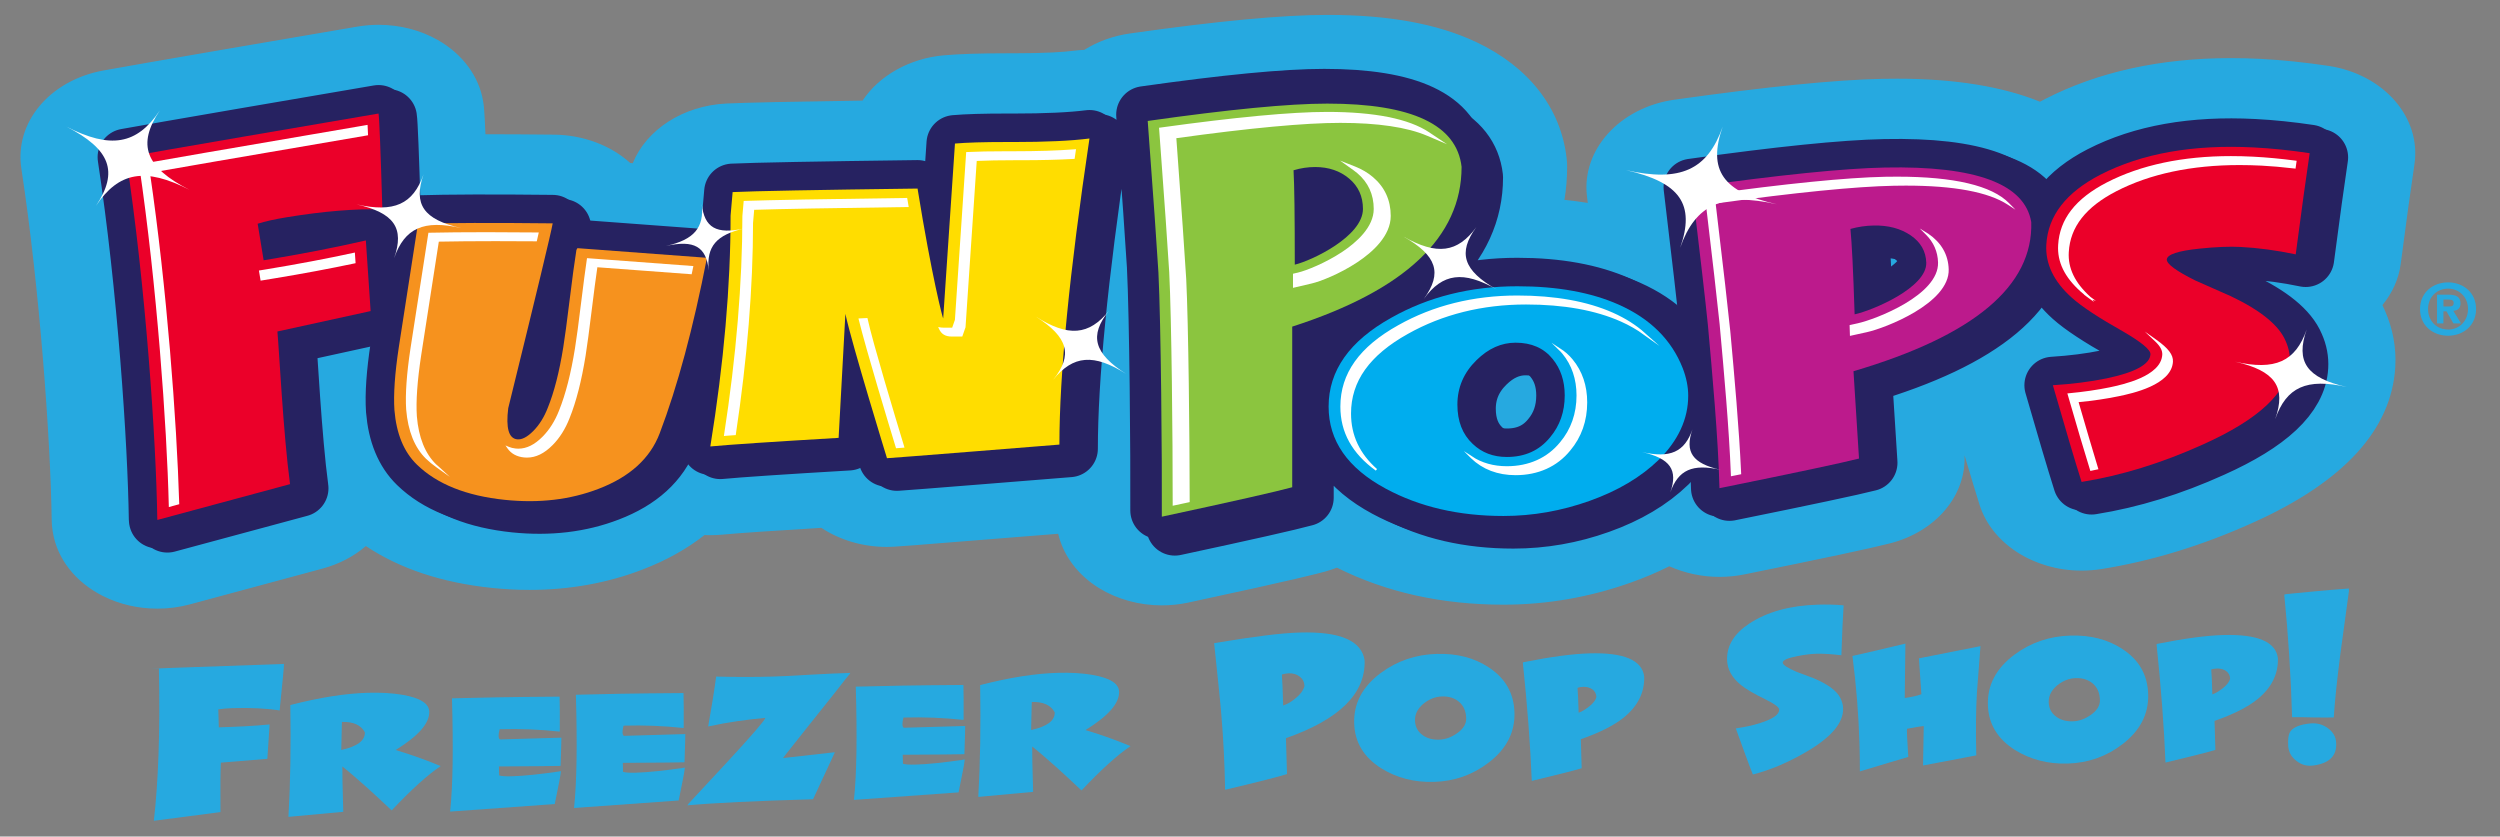 <?xml version="1.0" encoding="utf-8"?>
<!-- Generator: Adobe Illustrator 16.0.4, SVG Export Plug-In . SVG Version: 6.00 Build 0)  -->
<!DOCTYPE svg PUBLIC "-//W3C//DTD SVG 1.1//EN" "http://www.w3.org/Graphics/SVG/1.1/DTD/svg11.dtd">
<svg version="1.1" id="Layer_1" xmlns="http://www.w3.org/2000/svg" xmlns:xlink="http://www.w3.org/1999/xlink" x="0px" y="0px"
	 width="306px" height="102.39px" viewBox="-102.667 -8.223 306 102.39" enable-background="new -102.667 -8.223 306 102.39"
	 xml:space="preserve">
<rect x="-102.667" y="-8.223" width="306" height="102.39" fill="#808080" stroke="none"/>
<g>
	<path fill="#26A9E0" d="M196.98,26.339c-1.818,0-3.436,1.203-3.436,3.265c0,2.065,1.617,3.266,3.436,3.266
		c1.805,0,3.422-1.201,3.422-3.266C200.402,27.542,198.785,26.339,196.98,26.339z M196.98,32.12V32.11
		c-1.355,0.009-2.453-1.001-2.453-2.506c0-1.501,1.098-2.5,2.453-2.5c1.318,0,2.438,0.999,2.438,2.5
		C199.418,31.109,198.299,32.12,196.98,32.12z M198.502,28.904c0-0.801-0.561-1.06-1.506-1.06h-1.371v3.517h0.783v-1.479h0.371
		l0.85,1.479h0.928l-0.938-1.54C198.105,29.785,198.502,29.555,198.502,28.904z M197.1,29.286h-0.691V28.44h0.549
		c0.301,0,0.707,0.026,0.707,0.39C197.664,29.217,197.457,29.286,197.1,29.286z"/>
	<g>
		<g>
			<path fill="#26A9E0" d="M-83.399,66.275c-2.347,0-4.646-0.529-6.65-1.537c-3.373-1.691-5.615-4.545-6.154-7.83l-0.02-0.123
				c-0.073-0.458-0.113-0.913-0.117-1.354c-0.139-9.958-1.487-28.427-3.713-43.027c-0.857-5.615,3.44-10.771,9.997-11.992
				c0.162-0.03,4.304-0.799,31.133-5.38c0.873-0.146,1.74-0.219,2.589-0.219c2.602,0,5.112,0.645,7.257,1.862
				c3.028,1.72,5.051,4.459,5.547,7.517c0.081,0.48,0.152,0.913,0.282,4.016c0.056,0,0.114,0,0.172,0
				c2.453,0,5.219,0.018,8.226,0.05c3.541,0.037,6.932,1.301,9.324,3.472l0.307,0.023c1.669-4.106,6.148-7.055,11.497-7.307
				c2.353-0.111,7.799-0.228,16.633-0.356c2.019-3.049,5.746-5.167,9.937-5.54c1.896-0.168,4.409-0.25,7.688-0.25h0.798
				c4.148,0,6.296-0.168,7.368-0.307c0.463-0.058,0.915-0.095,1.354-0.114c1.632-1.027,3.547-1.717,5.588-2.006
				c10.768-1.529,18.667-2.272,24.149-2.272c7.512,0,13.473,1.086,18.221,3.321c6.439,3.029,10.371,8.08,11.074,14.223
				c0.043,0.336,0.064,0.694,0.064,1.054c0,1.366-0.113,2.717-0.332,4.041c0.971,0.099,1.922,0.224,2.857,0.375
				c-0.033-0.273-0.064-0.55-0.1-0.83c-0.68-5.677,4.025-10.864,10.707-11.805C113.678,2.377,122,1.542,127.729,1.426
				c0.65-0.011,1.242-0.018,1.816-0.018c6.996,0,12.867,0.947,17.482,2.819c0.207-0.112,0.416-0.221,0.625-0.328
				c6.471-3.323,14.125-5.009,22.75-5.009c1.16,0,2.365,0.031,3.584,0.091c2.682,0.139,5.488,0.43,8.352,0.861
				c6.766,1.021,11.385,6.319,10.52,12.062c-0.416,2.765-0.998,6.987-1.682,12.208c-0.24,1.808-1.02,3.534-2.236,5.01
				c0.113,0.231,0.217,0.463,0.318,0.694c0.969,2.213,1.391,4.525,1.258,6.875c-0.447,7.678-6.336,14.1-17.502,19.094
				c-6.113,2.763-12.33,4.665-18.465,5.645c-0.816,0.127-1.635,0.19-2.436,0.19c-5.854,0-10.988-3.315-12.484-8.062
				c-0.488-1.552-1.102-3.58-1.834-6.055c0.211,4.936-3.52,9.351-9.139,10.785c-2.371,0.608-8.197,1.848-17.809,3.795
				c-0.994,0.203-2.023,0.305-3.051,0.305c-2.129,0-4.26-0.455-6.137-1.299c-1.48,0.736-3.045,1.402-4.672,1.979
				c-5.049,1.808-10.311,2.722-15.639,2.722c-7.533,0-14.383-1.525-20.375-4.533c-0.465,0.182-0.938,0.34-1.422,0.471l-0.023,0.008
				c-0.85,0.233-3.432,0.939-16.77,3.801c-1.056,0.225-2.138,0.338-3.221,0.338c-2.746,0-5.474-0.75-7.682-2.115
				c-2.61-1.611-4.381-4.003-4.999-6.65C6.899,58.72,6.68,58.72,5.905,58.72c-2.945,0-5.76-0.824-8.035-2.336
				c-6.047,0.365-10.232,0.65-12.127,0.833c-0.476,0.042-0.969,0.066-1.466,0.066c-0.238,0-0.477-0.005-0.716-0.016
				c-2.155,1.701-4.695,3.113-7.563,4.214c-4.293,1.658-8.958,2.5-13.859,2.5c-1.495,0-3.037-0.082-4.585-0.242
				c-6.104-0.631-11.283-2.354-15.438-5.125c-1.459,1.26-3.281,2.211-5.309,2.759l-16.233,4.38
				C-80.722,66.1-82.058,66.275-83.399,66.275z"/>
		</g>
	</g>
	
		<path fill="#262261" stroke="#262261" stroke-width="6.971" stroke-linecap="round" stroke-linejoin="round" stroke-miterlimit="10" d="
		M-86.016,11.52c2.415,15.82,3.688,34.83,3.818,44.305l0.018,0.1l16.232-4.38c-0.83-6.13-1.346-16.606-1.547-18.686l11.411-2.498
		l-0.585-8.645c-3.831,0.878-8,1.69-12.51,2.431l-0.731-4.477c0.92-0.289,2.104-0.556,3.551-0.794
		c4.509-0.739,8.412-1.06,11.712-0.961c-0.216-7.25-0.372-11.157-0.467-11.734C-82.109,10.79-86.016,11.52-86.016,11.52z
		 M-30.894,22.88c-0.234,1.456-0.514,3.521-0.841,6.186c-0.326,2.665-0.582,4.573-0.768,5.728c-0.483,3.004-1.114,5.47-1.892,7.397
		c-0.45,1.155-1.043,2.105-1.778,2.846c-0.734,0.746-1.391,1.084-1.967,1.026c-1.037-0.11-1.405-1.382-1.101-3.816
		c3.461-14.05,5.274-21.592,5.441-22.624c-7.313-0.079-12.811-0.06-16.49,0.052l-2.34,15.08c-0.49,3.226-0.668,5.799-0.54,7.728
		c0.239,2.895,1.156,5.121,2.75,6.673c2.46,2.386,6.054,3.823,10.781,4.315c4.18,0.431,8.003-0.022,11.475-1.361
		c3.809-1.455,6.295-3.716,7.462-6.779c2.182-5.733,4.109-12.898,5.787-21.491l-15.854-1.179L-30.894,22.88z M21.757,9.667
		c-2.787,0-4.893,0.062-6.319,0.19l-1.436,21.395c-0.035,0.096-1.378-4.966-3.14-15.887c-12.371,0.162-19.916,0.305-22.635,0.431
		l-0.25,2.876c0,8.625-0.824,18.041-2.479,28.26c2.351-0.224,7.586-0.574,15.699-1.054l0.83-15.176
		c0.83,3.833,5.09,17.667,5.09,17.667c0,0.032,21.108-1.67,21.108-1.67c0-8.557,1.225-21.042,3.679-37.464
		c-2.222,0.29-5.34,0.433-9.351,0.433H21.757z M167.787,22.717c1.98-0.206,3.643-0.276,4.986-0.206
		c2.143,0.11,4.398,0.414,6.777,0.909c0.719-5.481,1.289-9.611,1.707-12.38c-2.387-0.362-4.666-0.599-6.844-0.709
		c-7.441-0.382-13.695,0.731-18.77,3.334c-4.203,2.171-6.412,5.025-6.617,8.56c-0.139,2.342,0.9,4.511,3.113,6.496
		c1.211,1.084,3.311,2.468,6.301,4.156c2.25,1.305,3.363,2.232,3.336,2.774c-0.076,1.221-1.857,2.207-5.361,2.948
		c-1.984,0.409-4.182,0.689-6.588,0.838c1.514,5.259,2.684,9.203,3.514,11.834c4.854-0.774,9.787-2.292,14.797-4.561
		c6.914-3.095,10.482-6.436,10.688-10.036c0.053-0.886-0.113-1.765-0.5-2.635c-0.797-1.917-3.039-3.751-6.729-5.506
		c-1.455-0.654-2.893-1.29-4.314-1.908c-2.371-1.177-3.539-2.039-3.506-2.582C163.809,23.431,165.152,22.99,167.787,22.717z
		 M129.262,12.792c-5.07,0.104-12.943,0.908-23.602,2.409c1.016,8.54,1.664,14.157,1.938,16.854
		c0.514,5.682,1.264,13.811,1.422,19.988c9.338-1.893,15.033-3.105,17.078-3.63l-0.68-10.69c14.754-4.35,22.008-10.43,21.764-18.246
		C146.393,14.794,140.418,12.566,129.262,12.792z M125.555,30.766c-0.174-5.555-0.34-8.74-0.51-10.459
		c0.941-0.263,1.891-0.398,2.842-0.419c1.789-0.036,3.301,0.365,4.529,1.2c1.234,0.838,1.867,1.955,1.918,3.343
		C134.424,27.487,127.76,30.281,125.555,30.766z M75.855,11.429c-0.594-5.157-6.072-7.736-16.436-7.736
		c-4.709,0-12.036,0.707-21.979,2.119c0.7,9.401,1.135,15.584,1.311,18.553c0.314,6.253,0.453,23.104,0.417,29.889
		c8.722-1.873,14.04-3.079,15.959-3.604V30.987C68.947,26.539,75.855,20.019,75.855,11.429z M55.445,23.405
		c0-6.108-0.053-9.661-0.156-11.556c0.881-0.265,1.766-0.394,2.65-0.394c1.66,0,3.051,0.473,4.168,1.419
		c1.119,0.947,1.678,2.186,1.678,3.712C63.785,19.943,57.504,22.92,55.445,23.405z M96.678,29.575
		c-3.373-1.5-7.508-2.252-12.391-2.252c-5.732,0-10.873,1.283-15.426,3.846c-5.125,2.856-7.689,6.482-7.689,10.884
		c0,4.185,2.336,7.533,7.01,10.052c4.133,2.226,8.928,3.334,14.387,3.334c3.588,0,7.109-0.615,10.561-1.849
		c3.455-1.231,6.27-2.903,8.438-5.007c2.416-2.392,3.623-5.016,3.623-7.874c0-1.085-0.227-2.211-0.68-3.372
		C103.152,33.877,100.543,31.289,96.678,29.575z M88.287,45.816c-1.311,1.601-3.074,2.403-5.293,2.403
		c-1.678,0-3.072-0.535-4.182-1.604c-1.25-1.174-1.879-2.778-1.879-4.805c0-2.1,0.783-3.913,2.35-5.446
		c1.451-1.423,3.043-2.136,4.779-2.136c1.932,0,3.438,0.657,4.523,1.977c0.992,1.213,1.49,2.704,1.49,4.483
		C90.076,42.682,89.48,44.392,88.287,45.816z"/>
	
		<path fill="#262261" stroke="#262261" stroke-width="6.971" stroke-linecap="round" stroke-linejoin="round" stroke-miterlimit="10" d="
		M20.535,9.159c-2.784,0-4.889,0.063-6.315,0.189l-1.44,21.396c-0.032,0.097-1.375-4.967-3.138-15.887
		c-12.369,0.161-19.916,0.302-22.635,0.432l-0.25,2.875c0,8.624-0.825,18.038-2.479,28.258c2.351-0.224,7.587-0.572,15.702-1.052
		l0.828-15.176c0.832,3.833,5.091,17.666,5.091,17.666c0,0.033,21.105-1.666,21.105-1.666c0-8.561,1.228-21.045,3.68-37.466
		c-2.222,0.287-5.338,0.432-9.351,0.432H20.535z M-87.235,11.009c2.412,15.82,3.687,34.833,3.82,44.305l0.014,0.103l16.235-4.381
		c-0.83-6.132-1.345-16.606-1.548-18.685l11.412-2.498l-0.585-8.646c-3.831,0.881-8.001,1.689-12.51,2.431l-0.732-4.476
		c0.921-0.291,2.103-0.555,3.552-0.792c4.509-0.74,8.413-1.06,11.712-0.961c-0.217-7.25-0.373-11.162-0.468-11.735
		C-83.33,10.283-87.235,11.009-87.235,11.009z M-32.114,22.37c-0.233,1.459-0.514,3.519-0.839,6.189
		c-0.326,2.665-0.583,4.572-0.77,5.726c-0.482,3.006-1.112,5.473-1.893,7.399c-0.449,1.159-1.042,2.104-1.776,2.846
		c-0.736,0.741-1.392,1.083-1.968,1.023c-1.037-0.108-1.403-1.379-1.099-3.815c3.46-14.047,5.274-21.59,5.441-22.622
		c-7.315-0.081-12.812-0.062-16.493,0.052l-2.338,15.082c-0.49,3.223-0.67,5.795-0.54,7.725c0.239,2.896,1.155,5.117,2.751,6.671
		c2.458,2.39,6.051,3.826,10.779,4.314c4.179,0.433,8.002-0.017,11.47-1.355c3.811-1.459,6.299-3.721,7.465-6.782
		c2.182-5.735,4.112-12.896,5.787-21.491l-15.855-1.18L-32.114,22.37z M166.566,22.207c1.98-0.205,3.643-0.275,4.986-0.205
		c2.143,0.108,4.402,0.412,6.777,0.909c0.723-5.48,1.289-9.61,1.707-12.384c-2.383-0.356-4.664-0.593-6.842-0.703
		c-7.441-0.383-13.701,0.729-18.77,3.333c-4.205,2.17-6.414,5.023-6.621,8.554c-0.133,2.35,0.902,4.515,3.115,6.499
		c1.211,1.087,3.309,2.471,6.307,4.156c2.244,1.308,3.357,2.233,3.326,2.779c-0.07,1.219-1.854,2.204-5.354,2.943
		c-1.986,0.41-4.188,0.689-6.592,0.842c1.514,5.257,2.682,9.202,3.514,11.835c4.852-0.776,9.781-2.297,14.799-4.559
		c6.918-3.094,10.48-6.438,10.689-10.044c0.049-0.883-0.115-1.758-0.504-2.629c-0.799-1.917-3.041-3.754-6.727-5.506
		c-1.453-0.654-2.896-1.29-4.316-1.908c-2.369-1.176-3.541-2.041-3.51-2.581C162.59,22.922,163.928,22.479,166.566,22.207z
		 M95.461,29.062c-3.377-1.497-7.512-2.246-12.395-2.246c-5.729,0-10.873,1.281-15.424,3.844c-5.131,2.853-7.688,6.48-7.688,10.885
		c0,4.185,2.334,7.536,7.006,10.05c4.133,2.224,8.928,3.338,14.389,3.338c3.586,0,7.107-0.62,10.559-1.852
		c3.455-1.232,6.268-2.904,8.438-5.007c2.414-2.395,3.623-5.021,3.623-7.871c0-1.09-0.227-2.214-0.678-3.378
		C101.93,33.369,99.324,30.783,95.461,29.062z M87.064,45.305c-1.307,1.606-3.072,2.406-5.289,2.406
		c-1.682,0-3.072-0.535-4.186-1.604c-1.252-1.174-1.871-2.777-1.871-4.805c0-2.101,0.781-3.92,2.346-5.448
		c1.447-1.423,3.041-2.132,4.777-2.132c1.934,0,3.441,0.654,4.52,1.975c0.998,1.21,1.494,2.705,1.494,4.482
		C88.855,42.175,88.26,43.882,87.064,45.305z M77.82,13.477c-0.594-5.16-6.072-7.738-16.436-7.738
		c-4.711,0-12.037,0.706-21.979,2.118c0.697,9.399,1.136,15.582,1.311,18.551c0.313,6.256,0.453,23.105,0.417,29.888
		c8.719-1.87,14.039-3.074,15.961-3.602V33.032C70.91,28.581,77.82,22.063,77.82,13.477z M57.408,25.45
		c0-6.106-0.051-9.661-0.156-11.556c0.883-0.266,1.768-0.394,2.652-0.394c1.662,0,3.053,0.473,4.168,1.42
		c1.119,0.948,1.676,2.185,1.676,3.712C65.748,21.989,59.469,24.963,57.408,25.45z M128.041,12.284
		c-5.068,0.103-12.941,0.907-23.602,2.405c1.021,8.543,1.668,14.159,1.939,16.857c0.514,5.682,1.266,13.81,1.418,19.985
		c9.342-1.892,15.035-3.103,17.08-3.627l-0.676-10.689c14.75-4.351,22-10.433,21.758-18.25
		C145.17,14.284,139.199,12.057,128.041,12.284z M124.338,30.254c-0.176-5.552-0.344-8.736-0.512-10.457
		c0.941-0.26,1.889-0.401,2.84-0.417c1.791-0.037,3.299,0.364,4.529,1.201s1.867,1.952,1.914,3.341
		C133.201,26.979,126.539,29.774,124.338,30.254z"/>
	<path fill="#F6921E" d="M-32.114,22.37c-0.233,1.459-0.514,3.519-0.839,6.189c-0.326,2.665-0.583,4.572-0.77,5.726
		c-0.482,3.006-1.112,5.473-1.893,7.399c-0.449,1.159-1.042,2.104-1.776,2.846c-0.736,0.741-1.392,1.083-1.968,1.023
		c-1.037-0.108-1.403-1.379-1.099-3.815c3.46-14.047,5.274-21.59,5.441-22.622c-7.315-0.081-12.812-0.062-16.493,0.052
		l-2.338,15.082c-0.49,3.223-0.67,5.795-0.54,7.725c0.239,2.896,1.155,5.117,2.751,6.671c2.458,2.39,6.051,3.826,10.779,4.314
		c4.179,0.433,8.002-0.017,11.47-1.355c3.811-1.459,6.299-3.721,7.465-6.782c2.182-5.735,4.112-12.896,5.787-21.491l-15.855-1.18
		L-32.114,22.37z"/>
	<path fill="#FFFFFF" d="M-48.956,21.355c1.943-0.039,4.276-0.061,6.94-0.061c1.517,0,3.179,0.009,4.95,0.02h0.098l0.024-0.096
		c0.07-0.303,0.136-0.594,0.191-0.841l0.032-0.146h-0.149c-2.278-0.023-4.364-0.034-6.208-0.034c-2.744,0-5.114,0.023-7.051,0.067
		l-0.101,0.004l-2.188,14.116c-0.477,3.141-0.655,5.67-0.533,7.516c0.217,2.644,1.036,4.676,2.432,6.035
		c0.37,0.357,0.805,0.71,1.332,1.088l1.584,1.125l-1.431-1.317c-0.038-0.034-0.08-0.067-0.122-0.106
		c-0.045-0.035-0.089-0.073-0.131-0.112c-1.352-1.319-2.143-3.295-2.356-5.88c-0.125-1.825,0.053-4.335,0.527-7.464L-48.956,21.355z
		 M-30.702,23.383l-0.114-0.008l-0.018,0.113c-0.197,1.342-0.429,3.082-0.684,5.178c-0.321,2.633-0.581,4.572-0.773,5.757
		c-0.49,3.058-1.144,5.607-1.943,7.591c-0.501,1.284-1.181,2.365-2.021,3.21c-0.978,0.988-1.949,1.47-2.975,1.47
		c-0.107,0-0.212-0.004-0.318-0.018c-0.312-0.033-0.595-0.101-0.867-0.216l-0.381-0.162l0.234,0.346
		c0.45,0.652,1.14,1.037,2.051,1.127c0.114,0.013,0.228,0.016,0.343,0.016c1.093,0,2.124-0.501,3.15-1.54
		c0.861-0.87,1.557-1.975,2.07-3.293c0.805-1.991,1.464-4.562,1.959-7.638c0.186-1.169,0.448-3.108,0.773-5.771
		c0.243-1.984,0.466-3.688,0.667-5.056l11.436,0.85l0.106,0.009l0.091-0.433c0.031-0.141,0.061-0.29,0.091-0.434l0.028-0.137
		L-30.702,23.383z"/>
	<path fill="#FFDD00" d="M20.535,9.159c-2.784,0-4.889,0.063-6.315,0.189l-1.44,21.396c-0.032,0.097-1.375-4.967-3.138-15.887
		c-12.369,0.161-19.916,0.302-22.635,0.432l-0.25,2.875c0,8.624-0.825,18.038-2.479,28.258c2.351-0.224,7.587-0.572,15.702-1.052
		l0.828-15.176c0.832,3.833,5.091,17.666,5.091,17.666c0,0.033,21.105-1.666,21.105-1.666c0-8.561,1.228-21.045,3.68-37.466
		c-2.222,0.287-5.338,0.432-9.351,0.432H20.535z"/>
	<g>
		<path fill="#FFFFFF" d="M28.885,10.05c-2.033,0.16-4.573,0.241-7.551,0.241h-0.798c-1.937,0-3.562,0.031-4.833,0.096l-0.109,0.006
			l-1.379,20.532l-0.334,0.955h-1.102c-0.129,0-0.253-0.011-0.388-0.036l-0.226-0.039l0.093,0.208
			c0.299,0.665,0.786,0.958,1.584,0.958h1.274l0.397-1.132l1.373-20.363c1.255-0.058,2.842-0.089,4.713-0.089h0.797
			c2.409,0,4.551-0.055,6.373-0.159l0.098-0.007l0.171-1.182L28.885,10.05z"/>
		<path fill="#FFFFFF" d="M8.269,16.007C-1.833,16.142-8.31,16.26-11.533,16.368l-0.106,0.005l-0.159,1.833
			c-0.004,8.17-0.758,17.179-2.242,26.782l-0.022,0.155l0.466-0.039c0.28-0.018,0.576-0.041,0.884-0.064l0.098-0.005l0.015-0.098
			c1.396-9.295,2.103-18,2.104-25.869l0.14-1.609c3.236-0.106,9.379-0.215,18.77-0.343l0.143-0.003l-0.186-1.106H8.269z"/>
		<path fill="#FFFFFF" d="M3.53,30.803l-0.022-0.101l-1.101,0.055l0.036,0.142c0.963,3.895,3.718,12.962,4.538,15.651l0.028,0.094
			l0.097-0.009c0.233-0.017,0.501-0.038,0.786-0.059l0.152-0.016L8,46.416C6.867,42.687,4.158,33.695,3.53,30.803z"/>
	</g>
	<path fill="#EB0029" d="M-87.235,11.009c2.412,15.82,3.687,34.833,3.82,44.305l0.014,0.103l16.235-4.381
		c-0.83-6.132-1.345-16.606-1.548-18.685l11.412-2.498l-0.585-8.646c-3.831,0.881-8.001,1.689-12.51,2.431l-0.732-4.476
		c0.921-0.291,2.103-0.555,3.552-0.792c4.509-0.74,8.413-1.06,11.712-0.961c-0.217-7.25-0.373-11.162-0.468-11.735
		C-83.33,10.283-87.235,11.009-87.235,11.009z"/>
	<path fill="#FFFFFF" d="M-59.372,22.718c-3.315,0.72-6.928,1.404-10.732,2.03l-0.87,0.141l0.204,1.24l1.766-0.291
		c3.365-0.553,6.647-1.167,9.756-1.824l0.104-0.023l-0.089-1.304L-59.372,22.718z M-57.623,8.226
		c-0.017-0.383-0.034-0.716-0.046-0.992l-0.009-0.172l-0.134,0.024c-17.96,3.068-25.078,4.31-27.722,4.782l-0.117,0.023l0.018,0.116
		c2.156,14.604,3.393,31.842,3.626,41.677l0.004,0.158l1.274-0.349l-0.002-0.096c-0.3-10.071-1.522-26.469-3.582-40.461
		c2.726-0.481,9.75-1.708,26.588-4.584l0.105-0.019L-57.623,8.226z"/>
	<path fill="#EB0029" d="M166.566,22.207c1.98-0.205,3.643-0.275,4.986-0.205c2.143,0.108,4.402,0.412,6.777,0.909
		c0.723-5.48,1.289-9.61,1.707-12.384c-2.383-0.356-4.664-0.593-6.842-0.703c-7.441-0.383-13.701,0.729-18.77,3.333
		c-4.205,2.17-6.414,5.023-6.621,8.554c-0.133,2.35,0.902,4.515,3.115,6.499c1.211,1.087,3.309,2.471,6.307,4.156
		c2.244,1.308,3.357,2.233,3.326,2.779c-0.07,1.219-1.854,2.204-5.354,2.943c-1.986,0.41-4.188,0.689-6.592,0.842
		c1.514,5.257,2.682,9.202,3.514,11.835c4.852-0.776,9.781-2.297,14.799-4.559c6.918-3.094,10.48-6.438,10.689-10.044
		c0.049-0.883-0.115-1.758-0.504-2.629c-0.799-1.917-3.041-3.754-6.727-5.506c-1.453-0.654-2.896-1.29-4.316-1.908
		c-2.369-1.176-3.541-2.041-3.51-2.581C162.59,22.922,163.928,22.479,166.566,22.207z"/>
	<g>
		<path fill="#FFFFFF" d="M178.322,11.44c-1.795-0.239-3.555-0.4-5.221-0.487c-0.918-0.048-1.828-0.07-2.699-0.07
			c-5.914,0-11.023,1.083-15.186,3.221c-3.832,1.976-5.783,4.484-5.965,7.66c-0.127,2.062,0.775,3.925,2.754,5.702
			c0.139,0.123,0.293,0.252,0.461,0.392l-0.057-0.019l0.652,0.479l0.578,0.422l-0.182-0.278l0.416,0.144l-0.631-0.461l-0.035-0.027
			c-1.902-1.715-2.771-3.511-2.654-5.487c0.176-3.084,2.088-5.525,5.836-7.456c4.125-2.124,9.195-3.196,15.068-3.196
			c0.877,0,1.779,0.025,2.691,0.07c1.164,0.059,2.484,0.173,4.045,0.354l0.115,0.016l0.016-0.121c0.031-0.245,0.07-0.489,0.102-0.72
			l0.016-0.122L178.322,11.44z M161.266,33.358l-1.416-1.002l1.258,1.192c0.635,0.599,0.918,1.124,0.887,1.65
			c-0.154,2.656-4.875,3.657-6.434,3.989c-1.551,0.319-3.24,0.562-5.037,0.73l-0.146,0.013l0.041,0.141
			c1.078,3.745,2,6.853,2.738,9.24l0.027,0.104l0.109-0.016c0.141-0.026,0.287-0.063,0.432-0.093
			c0.111-0.02,0.213-0.046,0.324-0.067l0.133-0.025l-0.041-0.129c-0.654-2.149-1.457-4.87-2.387-8.084
			c1.746-0.167,3.4-0.41,4.922-0.728c1.598-0.334,6.457-1.365,6.625-4.216C163.352,35.213,162.742,34.407,161.266,33.358z"/>
	</g>
	<path fill="#00ADEE" d="M103.291,36.825c-1.361-3.456-3.967-6.042-7.83-7.763c-3.377-1.497-7.512-2.246-12.395-2.246
		c-5.729,0-10.873,1.281-15.424,3.844c-5.131,2.853-7.688,6.48-7.688,10.885c0,4.185,2.334,7.536,7.006,10.05
		c4.133,2.224,8.928,3.338,14.389,3.338c3.586,0,7.107-0.62,10.559-1.852c3.455-1.232,6.268-2.904,8.438-5.007
		c2.414-2.395,3.623-5.021,3.623-7.871C103.969,39.113,103.742,37.989,103.291,36.825z M87.064,45.305
		c-1.307,1.606-3.072,2.406-5.289,2.406c-1.682,0-3.072-0.535-4.186-1.604c-1.252-1.174-1.871-2.777-1.871-4.805
		c0-2.101,0.781-3.92,2.346-5.448c1.447-1.423,3.041-2.132,4.777-2.132c1.934,0,3.441,0.654,4.52,1.975
		c0.998,1.21,1.494,2.705,1.494,4.482C88.855,42.175,88.26,43.882,87.064,45.305z"/>
	<g>
		<path fill="#FFFFFF" stroke="#FFFFFF" stroke-width="0.244" stroke-miterlimit="20" d="M62.578,42.394
			c0-4.002,2.297-7.222,7.016-9.853c4.271-2.4,9.16-3.616,14.531-3.616c4.598,0,8.514,0.702,11.641,2.092
			c1.062,0.47,2.004,1.018,2.854,1.631c-1.088-0.971-2.383-1.803-3.916-2.484c-3.127-1.389-7.045-2.094-11.637-2.094
			c-5.373,0-10.262,1.217-14.531,3.62c-4.723,2.63-7.02,5.855-7.02,9.854c0,3.109,1.41,5.654,4.285,7.739
			C63.643,47.369,62.578,45.094,62.578,42.394z"/>
		<path fill="#FFFFFF" stroke="#FFFFFF" stroke-width="0.244" stroke-miterlimit="20" d="M82.838,49.816
			c2.73,0,5.014-1.024,6.598-2.971c1.355-1.614,2.049-3.577,2.049-5.817c0-2.02-0.59-3.76-1.752-5.174
			c-0.438-0.536-0.955-0.982-1.527-1.351c0.164,0.159,0.32,0.321,0.465,0.5c1.16,1.412,1.75,3.155,1.75,5.174
			c0,2.242-0.688,4.2-2.047,5.817c-1.584,1.94-3.867,2.97-6.598,2.97c-1.66,0-3.115-0.414-4.336-1.218
			c0.008,0.008,0.016,0.018,0.025,0.026C78.869,49.125,80.682,49.816,82.838,49.816z"/>
	</g>
	<path fill="#BC1A8C" d="M145.959,18.965c-0.789-4.681-6.76-6.908-17.918-6.682c-5.068,0.103-12.941,0.907-23.602,2.405
		c1.021,8.543,1.668,14.159,1.939,16.857c0.514,5.682,1.266,13.81,1.418,19.985c9.342-1.892,15.035-3.103,17.08-3.627l-0.676-10.689
		C138.951,32.864,146.201,26.782,145.959,18.965z M124.338,30.254c-0.176-5.552-0.344-8.736-0.512-10.457
		c0.941-0.26,1.889-0.401,2.84-0.417c1.791-0.037,3.299,0.364,4.529,1.201s1.867,1.952,1.914,3.341
		C133.201,26.979,126.539,29.774,124.338,30.254z"/>
	<g>
		<path fill="#FFFFFF" d="M143.24,16.643c-2.113-2.153-6.719-3.242-13.695-3.242c-0.482,0-0.971,0.004-1.469,0.013
			c-4.736,0.096-12.125,0.836-21.957,2.195L106,15.625l0.016,0.115c0.93,7.841,1.537,13.129,1.801,15.724l0.045,0.514
			c0.469,5.145,1.111,12.196,1.332,17.954l0.004,0.141l1.258-0.253l-0.006-0.104c-0.252-5.564-0.852-12.151-1.289-16.965
			l-0.043-0.458c-0.25-2.502-0.82-7.463-1.789-15.607c9.771-1.348,17.109-2.081,21.814-2.174c0.496-0.011,0.984-0.016,1.463-0.016
			c5.906,0,10.107,0.786,12.48,2.334l0.941,0.616L143.24,16.643z M133.338,20.373c-0.025-0.017-0.055-0.035-0.09-0.054l-0.936-0.575
			l0.746,0.743c0.949,0.94,1.451,2.087,1.492,3.408c0.125,3.992-7.625,6.967-9.83,7.453l-0.996,0.221l0.041,1.322l2.07-0.456
			c2.248-0.49,10.152-3.547,10.018-7.697C135.799,22.941,134.955,21.473,133.338,20.373z"/>
	</g>
	<path fill="#8BC53F" d="M59.793,4.459c-4.711,0-12.037,0.71-21.98,2.123c0.698,9.397,1.135,15.581,1.311,18.55
		c0.312,6.252,0.454,23.103,0.416,29.89c8.724-1.874,14.041-3.077,15.961-3.606V31.756c13.82-4.451,20.73-10.97,20.73-19.557
		C75.635,7.039,70.156,4.459,59.793,4.459z M55.814,24.172c0-6.107-0.049-9.663-0.152-11.555c0.881-0.265,1.766-0.396,2.648-0.396
		c1.662,0,3.055,0.478,4.17,1.423c1.119,0.945,1.678,2.181,1.678,3.708C64.158,20.714,57.875,23.686,55.814,24.172z"/>
	<g>
		<path fill="#FFFFFF" d="M65.371,13.444c-0.631-0.534-1.361-0.963-2.166-1.281l-1.854-0.729l1.621,1.156
			c0.168,0.117,0.33,0.24,0.486,0.375c1.34,1.135,2.02,2.613,2.02,4.386c0,2.229-2.105,4.093-3.871,5.267
			c-2.02,1.336-4.375,2.281-5.406,2.523l-0.416,0.096l-0.189,0.045v1.728l0.303-0.07l2.008-0.472
			c0.99-0.231,3.381-1.142,5.562-2.591c1.867-1.236,4.09-3.226,4.09-5.672C67.559,16.279,66.824,14.675,65.371,13.444z M72.26,7.97
			c-2.48-1.655-6.676-2.496-12.467-2.496c-4.383,0-11.233,0.642-20.366,1.909l-0.228,0.029l0.019,0.229
			c0.656,8.885,1.059,14.595,1.229,17.453c0.288,5.762,0.432,20.381,0.423,28.282l-0.002,0.304l0.296-0.062l0.961-0.206l0.63-0.136
			l0.194-0.042v-0.199c-0.005-7.651-0.145-21.561-0.423-27.115c-0.164-2.778-0.56-8.417-1.209-17.23
			c8.977-1.247,15.727-1.874,20.068-1.874c4.596,0,8.178,0.531,10.641,1.582l2.414,1.029L72.26,7.97z"/>
	</g>
	<path fill="#FFFFFF" d="M26.226,38.28c2.46-3.043,1.864-5.23-2.117-7.756c3.98,2.526,6.512,2.322,8.971-0.718
		c-2.459,3.04-1.864,5.228,2.118,7.756C31.216,35.033,28.686,35.236,26.226,38.28z"/>
	<path fill="#FFFFFF" d="M-54.43,23.375c1.298-3.688,0-5.546-4.596-6.583c4.596,1.038,6.913-0.003,8.209-3.689
		c-1.296,3.687,0,5.547,4.596,6.59C-50.817,18.648-53.132,19.687-54.43,23.375z"/>
	<path fill="#FFFFFF" d="M71.607,28.361c2.309-3.155,1.605-5.308-2.494-7.631c4.1,2.324,6.615,1.997,8.928-1.158
		c-2.312,3.155-1.607,5.31,2.49,7.638C76.434,24.881,73.916,25.206,71.607,28.361z"/>
	<path fill="#FFFFFF" d="M101.771,52.06c0.979-2.771,0.002-4.169-3.451-4.951c3.453,0.782,5.197-0.001,6.17-2.773
		c-0.973,2.772,0,4.168,3.455,4.952C104.49,48.504,102.75,49.288,101.771,52.06z"/>
	<path fill="#FFFFFF" d="M-15.914,24.876c-0.308-2.922-1.788-3.765-5.245-2.989c3.457-0.776,4.696-2.228,4.389-5.149
		c0.307,2.922,1.785,3.766,5.241,2.993C-14.984,20.504-16.222,21.954-15.914,24.876z"/>
	<path fill="#FFFFFF" d="M102.982,22.107c1.873-5.325,0-8.007-6.635-9.507c6.635,1.5,9.977,0,11.846-5.326
		c-1.869,5.325,0,8.006,6.635,9.508C108.193,15.281,104.855,16.783,102.982,22.107z"/>
	<path fill="#FFFFFF" d="M-90.93,16.982c2.808-4.192,1.786-6.933-3.626-9.714c5.413,2.781,8.642,2.227,11.446-1.966
		c-2.804,4.193-1.782,6.933,3.632,9.711C-84.893,12.234-88.122,12.79-90.93,16.982z"/>
	<path fill="#FFFFFF" d="M175.811,43.09c1.385-3.943,0-5.929-4.914-7.044c4.914,1.115,7.389,0.004,8.777-3.939
		c-1.389,3.943-0.002,5.93,4.91,7.041C179.672,38.036,177.195,39.147,175.811,43.09z"/>
</g>
<g>
	<path fill="#26A9E0" d="M-83.218,73.612c0.08,3.917,0.064,7.414-0.046,10.494c-0.111,3.079-0.3,5.772-0.567,8.082l0.001,0.05
		l8.147-1.062c-0.02-3-0.003-5.019,0.05-6.054l5.689-0.465l0.278-4.21c-0.964,0.096-1.962,0.17-2.995,0.225
		c-1.033,0.055-2.106,0.099-3.223,0.131l-0.064-2.199c0.232-0.04,0.494-0.072,0.785-0.098c0.291-0.024,0.62-0.043,0.987-0.054
		c2.232-0.064,4.144,0.03,5.735,0.284c0.183-1.772,0.317-3.131,0.407-4.075c0.089-0.944,0.132-1.484,0.128-1.618
		c-6.68,0.228-11.297,0.39-13.854,0.488C-84.314,73.632-84.8,73.658-83.218,73.612z"/>
	<path fill="#26A9E0" d="M-54.242,83.579c2.784-1.715,4.157-3.279,4.116-4.696c-0.029-0.999-1.116-1.685-3.261-2.057
		c-1.24-0.214-2.66-0.298-4.259-0.252c-2.765,0.08-5.927,0.581-9.485,1.5c0.038,2.483,0.041,4.855,0.005,7.115
		c-0.034,2.261-0.113,4.451-0.235,6.572l6.71-0.619c-0.045-1.565-0.078-2.812-0.096-3.736c-0.019-0.925-0.023-1.529-0.015-1.813
		c0.444,0.354,0.922,0.754,1.436,1.197c0.513,0.444,1.06,0.924,1.643,1.44c0.496,0.453,0.989,0.905,1.478,1.357
		c0.488,0.453,0.98,0.914,1.478,1.384c2.394-2.537,4.393-4.346,5.996-5.426c-0.708-0.297-1.515-0.61-2.416-0.943
		C-52.051,84.27-53.082,83.93-54.242,83.579z M-60.896,83.571l0.077-3.403l0.024-0.025c1.383-0.04,2.312,0.383,2.788,1.27
		C-57.977,82.429-58.94,83.148-60.896,83.571z"/>
	<path fill="#26A9E0" d="M-41.475,82.284c-0.205-0.145-0.216-0.561-0.036-1.249c1.25-0.036,2.483-0.03,3.702,0.018
		s2.43,0.138,3.634,0.27l0.024-0.051c0.006-0.95,0.007-1.775,0.003-2.476c-0.003-0.7-0.012-1.283-0.025-1.75
		c-2.95,0.019-5.518,0.047-7.7,0.085c-2.184,0.038-4.009,0.079-5.474,0.121c0.088,3.032,0.115,5.695,0.081,7.988
		c-0.034,2.294-0.136,4.252-0.305,5.874l12.804-0.921c0.219-1.073,0.394-1.941,0.525-2.604c0.131-0.662,0.208-1.136,0.234-1.42
		c-2.49,0.372-4.494,0.58-6.009,0.624c-0.767,0.022-1.284-0.013-1.554-0.105l-0.032-1.099c4.217-0.022,6.735-0.045,7.551-0.068
		c0.035-1.068,0.062-1.891,0.079-2.466c0.017-0.576,0.023-0.905,0.021-0.989L-41.475,82.284z"/>
	<path fill="#26A9E0" d="M-26.307,81.846c-0.205-0.145-0.216-0.561-0.036-1.25c1.25-0.036,2.483-0.029,3.702,0.019
		s2.43,0.138,3.634,0.27l0.024-0.051c0.006-0.95,0.007-1.775,0.003-2.476c-0.003-0.701-0.012-1.283-0.025-1.75
		c-2.95,0.019-5.518,0.047-7.7,0.085c-2.184,0.038-4.009,0.078-5.474,0.121c0.088,3.032,0.115,5.694,0.081,7.988
		c-0.034,2.294-0.136,4.252-0.305,5.873l12.804-0.92c0.219-1.073,0.394-1.941,0.525-2.604c0.131-0.662,0.208-1.136,0.234-1.42
		c-2.49,0.372-4.494,0.58-6.009,0.624c-0.767,0.022-1.284-0.014-1.554-0.105l-0.032-1.1c4.217-0.021,6.735-0.045,7.551-0.068
		c0.035-1.067,0.062-1.891,0.079-2.466c0.017-0.576,0.023-0.905,0.021-0.988L-26.307,81.846z"/>
	<path fill="#26A9E0" d="M-6.048,74.506c-0.791,0.04-1.479,0.068-2.061,0.085c-1.049,0.03-2.146,0.046-3.288,0.046
		s-2.348-0.016-3.615-0.046c-0.109,0.837-0.246,1.762-0.408,2.775s-0.351,2.123-0.566,3.33c1.243-0.269,2.445-0.487,3.607-0.654
		c1.162-0.167,2.292-0.3,3.39-0.398c-0.091,0.337-1.664,2.157-4.719,5.464c-0.76,0.822-2.312,2.493-4.657,5.012l-0.168,0.229
		c3.16-0.291,8.288-0.539,15.385-0.745l2.638-5.679l-0.002-0.075l-6.258,0.707l-0.026-0.049c1.062-1.349,2.124-2.688,3.186-4.02
		c1.062-1.331,2.124-2.662,3.186-3.993c0.514-0.666,0.92-1.186,1.218-1.562c0.297-0.375,0.487-0.605,0.568-0.691
		c0.016-0.017,0.024-0.033,0.023-0.051c0-0.016,0.007-0.033,0.023-0.051C0.091,74.179-1.5,74.25-3.364,74.354
		C-4.362,74.416-5.257,74.467-6.048,74.506z"/>
	<path fill="#26A9E0" d="M7.953,80.854c-0.204-0.145-0.216-0.561-0.036-1.25c1.25-0.036,2.483-0.029,3.702,0.019
		s2.43,0.138,3.634,0.27l0.024-0.051c0.006-0.95,0.007-1.775,0.003-2.476c-0.003-0.701-0.012-1.283-0.025-1.75
		c-2.95,0.019-5.518,0.047-7.7,0.085c-2.184,0.038-4.009,0.078-5.475,0.121c0.088,3.032,0.115,5.694,0.081,7.988
		c-0.033,2.294-0.135,4.252-0.305,5.873l12.804-0.92c0.219-1.073,0.394-1.941,0.524-2.604c0.131-0.662,0.209-1.136,0.234-1.42
		c-2.49,0.372-4.494,0.58-6.01,0.624c-0.766,0.022-1.284-0.013-1.553-0.105l-0.032-1.1c4.217-0.021,6.735-0.044,7.551-0.068
		c0.036-1.067,0.062-1.891,0.079-2.466c0.017-0.576,0.023-0.905,0.021-0.988L7.953,80.854z"/>
	<path fill="#26A9E0" d="M30.195,81.137c2.785-1.715,4.157-3.28,4.116-4.696c-0.029-1-1.116-1.686-3.261-2.057
		c-1.24-0.214-2.659-0.298-4.259-0.252c-2.766,0.08-5.928,0.58-9.486,1.5c0.038,2.483,0.041,4.854,0.005,7.115
		c-0.034,2.261-0.112,4.451-0.234,6.572l6.71-0.619c-0.045-1.566-0.078-2.812-0.096-3.736c-0.019-0.925-0.023-1.529-0.015-1.813
		c0.444,0.354,0.922,0.753,1.435,1.196c0.513,0.444,1.061,0.924,1.643,1.441c0.497,0.452,0.989,0.905,1.478,1.357
		s0.98,0.914,1.478,1.383c2.394-2.537,4.393-4.346,5.996-5.426c-0.709-0.296-1.515-0.61-2.416-0.942
		C32.387,81.827,31.356,81.486,30.195,81.137z M23.542,81.129l0.077-3.404l0.024-0.025c1.383-0.04,2.312,0.384,2.788,1.27
		C26.461,79.985,25.498,80.705,23.542,81.129z"/>
	<path fill="#26A9E0" d="M64.363,72.619c-0.354-2.424-3.005-3.564-7.952-3.421c-1.134,0.032-2.568,0.157-4.304,0.374
		c-1.736,0.218-3.79,0.527-6.163,0.929c0.23,2.229,0.421,4.064,0.572,5.511c0.15,1.447,0.251,2.52,0.306,3.218
		c0.126,1.48,0.228,2.982,0.305,4.506s0.131,3.094,0.162,4.71c2.086-0.494,3.754-0.9,5.004-1.221
		c1.25-0.319,2.105-0.552,2.568-0.699l-0.127-4.398C61.271,79.837,64.48,76.668,64.363,72.619z M56.04,77.138
		c-0.553,0.482-1.102,0.815-1.646,0.997c-0.027-0.966-0.056-1.765-0.082-2.398c-0.026-0.633-0.053-1.099-0.078-1.398
		c0.298-0.092,0.579-0.142,0.846-0.149c0.533-0.016,0.983,0.122,1.351,0.411c0.366,0.29,0.557,0.676,0.571,1.159
		C56.881,76.229,56.561,76.688,56.04,77.138z"/>
	<path fill="#26A9E0" d="M79.543,73.456c-1.768-1.166-3.885-1.714-6.35-1.642c-2.565,0.074-4.845,0.849-6.836,2.323
		c-2.253,1.666-3.344,3.723-3.272,6.172c0.066,2.315,1.17,4.151,3.31,5.507c1.902,1.179,4.053,1.733,6.452,1.664
		c2.515-0.073,4.752-0.863,6.708-2.37c2.17-1.663,3.22-3.703,3.149-6.118C82.636,76.626,81.582,74.781,79.543,73.456z M75.65,81.547
		c-0.703,0.487-1.42,0.741-2.153,0.763c-0.816,0.023-1.488-0.157-2.017-0.542c-0.612-0.432-0.93-1.032-0.952-1.798
		c-0.022-0.783,0.332-1.478,1.065-2.082c0.7-0.554,1.451-0.843,2.25-0.865c0.85-0.024,1.549,0.201,2.096,0.677
		c0.548,0.476,0.833,1.14,0.857,1.989C76.817,80.388,76.436,81.008,75.65,81.547z"/>
	<path fill="#26A9E0" d="M91.874,71.749c-2.065,0.06-4.757,0.421-8.072,1.084l-0.073,0.052c0.553,5.286,0.918,10.111,1.094,14.475
		c1.556-0.378,2.844-0.695,3.861-0.95c1.019-0.254,1.767-0.455,2.246-0.603l-0.103-3.549c2.327-0.817,4.078-1.701,5.251-2.652
		c1.727-1.4,2.562-3.075,2.506-5.024C98.325,72.571,96.089,71.627,91.874,71.749z M92.445,77.659
		c-0.146,0.188-0.323,0.369-0.535,0.541c-0.212,0.173-0.436,0.334-0.674,0.482c-0.237,0.148-0.464,0.26-0.678,0.332
		c-0.022-0.782-0.046-1.429-0.068-1.936c-0.023-0.509-0.047-0.878-0.069-1.111c0.197-0.072,0.43-0.113,0.696-0.121
		c0.45-0.013,0.828,0.094,1.135,0.318s0.466,0.536,0.478,0.937C92.685,77.286,92.59,77.473,92.445,77.659z"/>
	<path fill="#26A9E0" d="M117.319,72.088c0.895-0.176,1.65-0.272,2.268-0.29c0.482-0.015,0.987-0.004,1.513,0.031
		c0.527,0.034,1.065,0.086,1.618,0.152c0.09-2.67,0.181-4.707,0.273-6.11c-0.552-0.05-1.091-0.08-1.615-0.091
		c-0.526-0.01-1.038-0.007-1.538,0.008c-3.415,0.099-6.228,0.88-8.436,2.344c-1.833,1.221-2.724,2.697-2.673,4.43
		c0.033,1.149,0.596,2.167,1.688,3.053c0.581,0.483,1.599,1.079,3.053,1.787c1.083,0.536,1.628,0.945,1.637,1.229
		c0.017,0.6-0.76,1.147-2.329,1.644c-0.445,0.146-0.917,0.271-1.414,0.378c-0.498,0.106-1.02,0.2-1.568,0.282
		c0.453,1.255,0.853,2.352,1.196,3.292s0.642,1.725,0.894,2.351c2.168-0.562,4.358-1.493,6.572-2.792
		c3.032-1.771,4.524-3.54,4.473-5.306c-0.012-0.416-0.124-0.838-0.336-1.266c-0.443-0.888-1.543-1.698-3.297-2.432l-2.048-0.766
		c-1.132-0.484-1.701-0.859-1.709-1.126C115.532,72.59,116.125,72.322,117.319,72.088z"/>
	<path fill="#26A9E0" d="M132.51,76.751c-0.545,0.199-1.224,0.353-2.038,0.459l0.083-6.655c-1.458,0.343-2.72,0.642-3.788,0.897
		s-1.967,0.461-2.695,0.615c0.235,1.812,0.425,3.614,0.568,5.411s0.242,3.604,0.294,5.419c0.017,0.55,0.028,1.1,0.036,1.649
		c0.007,0.55,0.011,1.101,0.01,1.65c1.322-0.404,2.475-0.75,3.459-1.038c0.984-0.287,1.807-0.531,2.468-0.733
		c-0.148-2.229-0.198-3.379-0.15-3.447c0.481-0.098,0.892-0.172,1.231-0.224c0.341-0.051,0.61-0.088,0.811-0.111l-0.086,4.83
		l6.517-1.238c-0.072-3.066-0.046-5.627,0.078-7.682c-0.001-0.033,0.145-1.93,0.436-5.689l-7.534,1.493L132.51,76.751z"/>
	<path fill="#26A9E0" d="M157.108,71.212c-1.768-1.166-3.884-1.713-6.35-1.642c-2.565,0.074-4.844,0.849-6.835,2.323
		c-2.253,1.666-3.344,3.724-3.273,6.173c0.067,2.315,1.171,4.151,3.311,5.506c1.901,1.18,4.052,1.733,6.451,1.664
		c2.515-0.073,4.752-0.863,6.709-2.37c2.17-1.663,3.22-3.703,3.149-6.118C160.202,74.382,159.148,72.537,157.108,71.212z
		 M153.217,79.303c-0.703,0.487-1.421,0.741-2.154,0.763c-0.816,0.023-1.488-0.157-2.016-0.542
		c-0.613-0.432-0.931-1.031-0.953-1.798c-0.022-0.782,0.333-1.478,1.065-2.082c0.701-0.554,1.451-0.842,2.251-0.865
		c0.85-0.024,1.548,0.201,2.096,0.677c0.547,0.477,0.833,1.14,0.857,1.989C154.384,78.144,154.001,78.764,153.217,79.303z"/>
	<path fill="#26A9E0" d="M169.44,69.505c-2.065,0.06-4.757,0.421-8.072,1.084l-0.073,0.052c0.553,5.286,0.917,10.111,1.094,14.475
		c1.556-0.378,2.844-0.694,3.861-0.949c1.019-0.255,1.767-0.456,2.246-0.604l-0.103-3.548c2.327-0.817,4.078-1.702,5.25-2.653
		c1.728-1.4,2.562-3.075,2.506-5.024C175.892,70.327,173.655,69.383,169.44,69.505z M170.012,75.415
		c-0.146,0.188-0.323,0.369-0.535,0.541c-0.212,0.174-0.437,0.334-0.674,0.483c-0.237,0.147-0.464,0.259-0.679,0.331
		c-0.022-0.782-0.045-1.429-0.067-1.936c-0.023-0.509-0.047-0.878-0.07-1.111c0.198-0.072,0.431-0.112,0.697-0.12
		c0.449-0.014,0.828,0.093,1.135,0.317c0.306,0.225,0.465,0.536,0.477,0.937C170.251,75.042,170.156,75.229,170.012,75.415z"/>
	<path fill="#26A9E0" d="M184.831,63.808c-0.815,0.057-1.56,0.116-2.233,0.177c-0.673,0.062-1.293,0.117-1.858,0.167
		c-1.015,0.096-1.82,0.174-2.419,0.231c-0.599,0.06-0.998,0.101-1.197,0.123l-0.198,0.055c0.494,4.972,0.813,9.973,0.959,15.004
		c0.283-0.008,0.638-0.009,1.062-0.006c0.426,0.005,0.922,0.016,1.489,0.032c1.117,0.018,1.968,0.019,2.552,0.001
		c0.067-1.103,0.17-2.293,0.309-3.572c0.138-1.28,0.302-2.673,0.492-4.179c0.179-1.289,0.354-2.569,0.526-3.842
		s0.347-2.561,0.526-3.867L184.831,63.808z"/>
	<path fill="#26A9E0" d="M182.274,80.913c-0.63-0.465-1.345-0.661-2.143-0.588c-1.247,0.12-2.063,0.443-2.448,0.971
		c-0.24,0.341-0.331,0.952-0.271,1.834c0.071,0.748,0.414,1.347,1.027,1.796c0.613,0.482,1.319,0.662,2.116,0.539
		c1.926-0.272,2.833-1.208,2.72-2.805C183.238,81.961,182.905,81.379,182.274,80.913z"/>
</g>
</svg>
